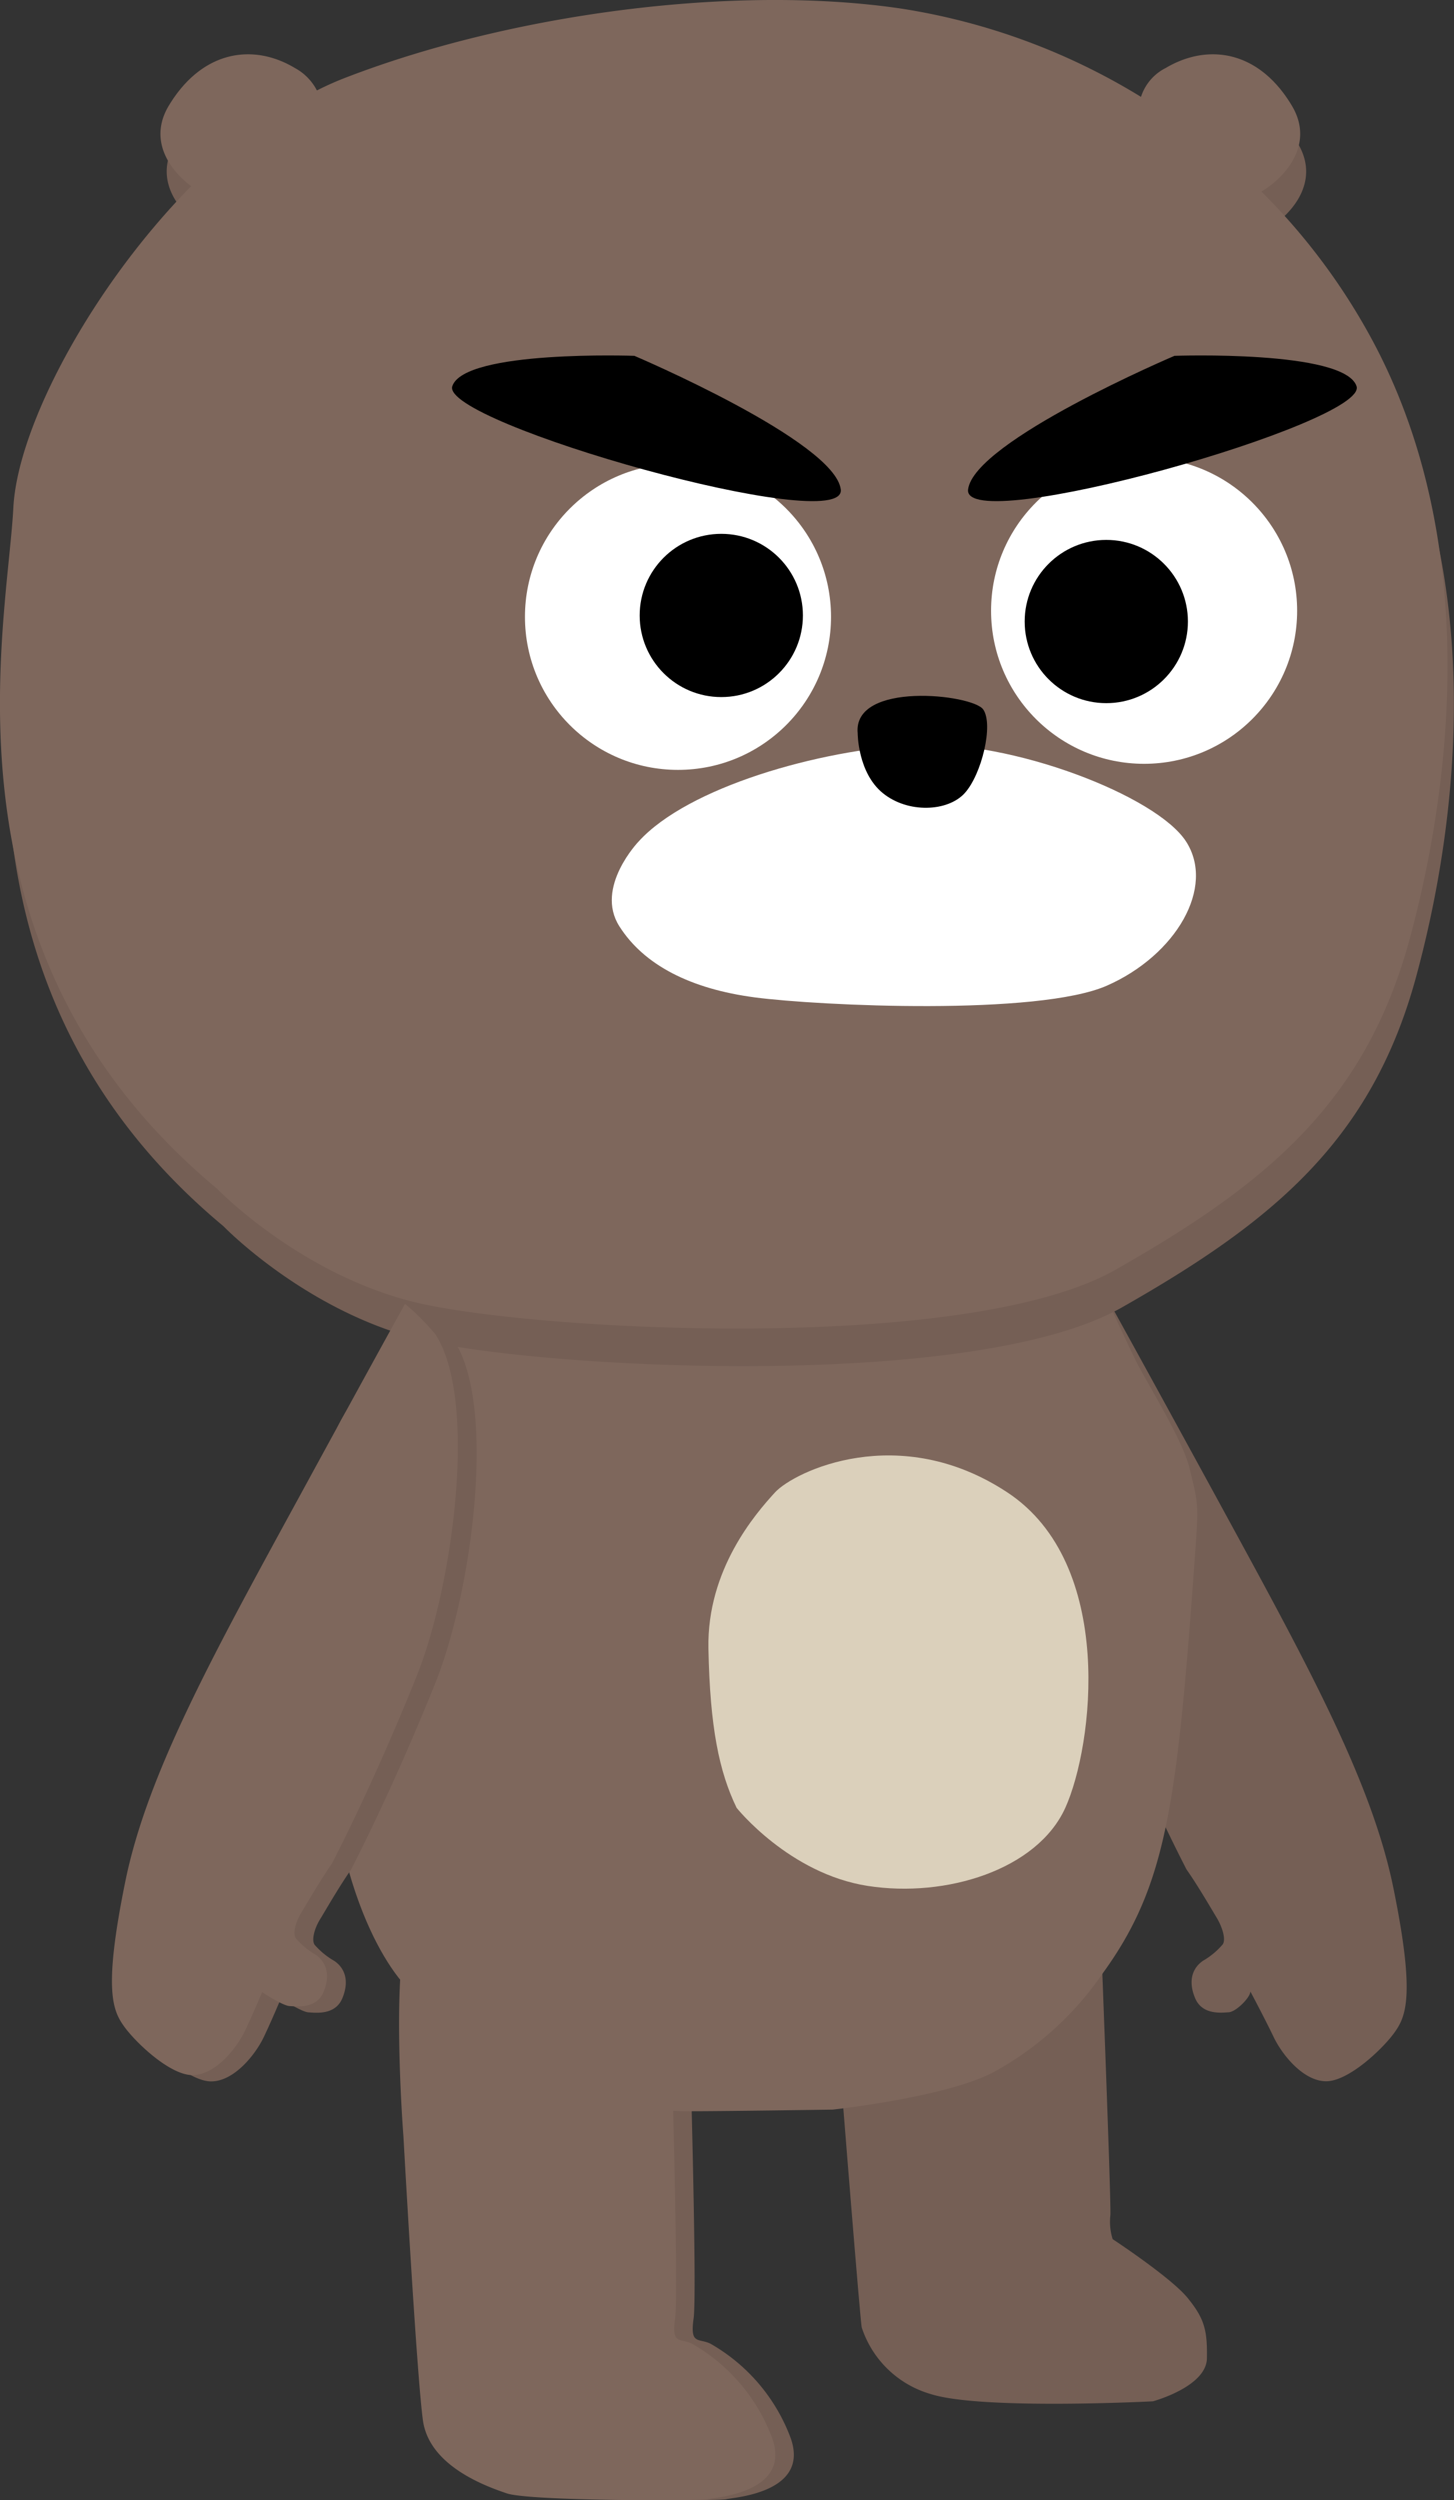 <svg xmlns="http://www.w3.org/2000/svg" viewBox="0 0 201.14 345.8"><rect x="0" y="0" width="201.14" height="345.8" fill="#333333" stroke="none"/><defs><style>.cls-1{fill:#755f55;}.cls-2{fill:#7e675c;}.cls-3{fill:#dbd0bb;}.cls-4{fill:#fff;}</style></defs><title>資產 13</title><g id="圖層_2" data-name="圖層 2"><g id="圖層_1-2" data-name="圖層 1"><path class="cls-1" d="M165.29,276.29c-1-2.47-.21-4.18,1.15-5.09a10.34,10.34,0,0,0,2.71-2.26c.44-.65,0-2.25-.8-3.62-.55-.89-2.64-4.52-4.21-6.73-4.11-8-8.45-17.76-11.77-26.08-5.05-12.62-8.41-38.09-2.53-47.11a33.45,33.45,0,0,1,4.21-4.21s4.2,7.58,14.3,26.08c12.25,22.47,21.35,38.9,24.4,53.85s1.74,17.79.17,20-6.37,6.81-9.52,6.76-6.05-3.69-7.22-6.14-3.21-6.28-3.21-6.28c0,.84-2,2.83-3,2.88S166.25,278.76,165.29,276.29Z"/><path class="cls-1" d="M153.92,309.72a8,8,0,0,1-.31-3.35c.1-2.46-1.52-43.88-1.52-43.88a5.6,5.6,0,0,0-3.94-4.32c-7.75-1.93-9.17-1.72-14.7.3-9,3.28-17.08,9.87-18.11,19.89,0,0,.62,4.19.62,4.24.05,1,3,38.08,3.25,39.34a14.17,14.17,0,0,0,9.56,9.21c7,2.23,30.72,1,30.72,1s7.4-2,7.47-5.94-.37-5.53-2.67-8.36S153.92,309.72,153.92,309.72Z"/><path class="cls-1" d="M59.56,264.63c6.45-12,19.3-9.82,24.4-9.67,10.93.32,10.73,14.3,11.44,22a2.9,2.9,0,0,0-.08.56c0,1.46,1.16,39.49.63,43.18s.7,2.67,2.35,3.49a25.1,25.1,0,0,1,10.94,12.68c3.2,8-7.93,8.57-8.77,8.82s-24.59.27-27.78-.8S62,341,61.11,334.81s-2.7-39.29-2.7-39.29S56.45,270.42,59.56,264.63Z"/><path class="cls-2" d="M152.51,273c9-12.38,10.36-23.67,12.88-59,.45-6.23.27-6.32-.84-10.93-1-4.12-6.18-12.23-7.57-15.15-4-8.31-5.73-12.62-5.73-12.62H59.73s-2,3.39-4.54,7.58c-3.42,5.7-4.25,7.32-5.89,10.09-.79,1.32-3,4.36-3.37,6.73-1.68,10.94-.63,21.1-.84,29.45C44.25,262,55.18,273.66,56,274.58c0,.05,13.37,11.29,20.24,14.34,5.27,2.34,16,3,17.76,3.09s21.2-.21,21.2-.21,16-1.73,22.45-5.29A43.6,43.6,0,0,0,152.51,273Z"/><path class="cls-1" d="M47.39,276.32c1-2.47.2-4.19-1.15-5.09A10.62,10.62,0,0,1,43.52,269c-.44-.65-.05-2.24.81-3.61.55-.89,2.64-4.53,4.2-6.73,4.11-8,8.45-17.76,11.78-26.08,5-12.62,8.41-38.09,2.52-47.11a32.88,32.88,0,0,0-4.2-4.21s-4.21,7.57-14.3,26.08C32.07,229.76,23,246.19,19.93,261.14s-1.75,17.79-.18,20,6.38,6.81,9.52,6.76,6.06-3.69,7.23-6.15,2.36-5.33,2.36-5.33,2.84,1.88,3.82,1.93S46.43,278.79,47.39,276.32Z"/><path class="cls-3" d="M101.9,250.06s7.26,9.11,18.14,10.8,23.46-2.26,27.33-10.8,7-33.71-8-43.62-29.51-2.91-32.17,0S97.79,217.08,98,228,99.48,245.06,101.9,250.06Z"/><path class="cls-1" d="M190.32,51.54a87.33,87.33,0,0,0-15-19.84c3.42-2.05,7.35-6.61,4.23-11.84-4.62-7.79-11.77-8.63-17.45-5.26a6.8,6.8,0,0,0-3.43,4A89.6,89.6,0,0,0,125.54,6.4C102.83,3,72,7,48.71,15.93c-1.33.51-2.66,1.12-4,1.78a7.45,7.45,0,0,0-3.09-3.11C36,11.23,28.82,12.07,24.19,19.86c-2.77,4.67.06,8.8,3.13,11.1-13.79,14-24,33.2-24.6,44.42C1.87,91.93-8.5,136.79,30.9,169.6c0,0,11.36,11.78,27.34,15.71s76.28,7.29,97-4.49,34.49-23,40.66-45.71S205.46,79,190.32,51.54Z"/><path class="cls-2" d="M189.45,46.34A87.36,87.36,0,0,0,174.5,26.5c3.42-2.05,7.34-6.61,4.23-11.85C174.1,6.87,167,6,161.27,9.4a6.8,6.8,0,0,0-3.43,4A89.7,89.7,0,0,0,124.68,1.19C102-2.17,71.11,1.76,47.84,10.73a42.06,42.06,0,0,0-4,1.78A7.39,7.39,0,0,0,40.78,9.4C35.11,6,28,6.87,23.33,14.65c-2.78,4.68.05,8.81,3.12,11.1-13.79,14-24,33.21-24.6,44.43C1,86.72-9.37,131.59,30,164.4c0,0,11.36,11.78,27.34,15.71s76.28,7.29,97-4.49,34.49-23,40.66-45.71S204.6,73.82,189.45,46.34Z"/><path class="cls-4" d="M88.35,116.39s-6.09,6.33-2.68,11.72,9.88,8.68,18.75,9.85,39.2,2.58,48.74-1.64,15-13.6,10.91-19.93-24.2-14.07-37.5-13.37S95.17,108.88,88.35,116.39Z"/><path d="M118.65,101.45s0,5.42,3.47,8.25,9,2.59,11.34,0,4-9.45,2.56-11.56S117.92,94.16,118.65,101.45Z"/><circle class="cls-4" cx="93.79" cy="85.32" r="21.17"/><circle class="cls-4" cx="158.27" cy="84.48" r="21.17"/><circle cx="99.78" cy="85.13" r="11.29"/><circle cx="153.04" cy="85.97" r="11.29"/><path d="M162.47,49.22S134.76,61,133.92,67.7s55.42-9.24,53.74-14.28S162.47,49.22,162.47,49.22Z"/><path d="M87.76,49.22S115.47,61,116.31,67.7,60.89,58.46,62.57,53.42,87.76,49.22,87.76,49.22Z"/><path class="cls-2" d="M44.79,275.45c1-2.47.2-4.18-1.15-5.09a10.43,10.43,0,0,1-2.72-2.26c-.44-.66-.05-2.25.81-3.62.55-.89,2.64-4.52,4.2-6.73,4.11-8,8.45-17.76,11.78-26.08,5-12.62,8.4-38.09,2.52-47.11a32.88,32.88,0,0,0-4.2-4.21s-4.21,7.57-14.3,26.08c-12.26,22.46-21.36,38.9-24.4,53.84s-1.75,17.79-.18,20,6.38,6.81,9.52,6.76,6.06-3.69,7.23-6.15,2.36-5.33,2.36-5.33,2.84,1.89,3.81,1.93S43.83,277.92,44.79,275.45Z"/><path class="cls-2" d="M57,264.63c6.45-12,19.3-9.82,24.4-9.67,10.93.32,10.73,14.3,11.44,22a2.9,2.9,0,0,0-.08.56c0,1.46,1.16,39.49.63,43.18s.7,2.67,2.35,3.49a25.1,25.1,0,0,1,10.94,12.68c3.2,8-7.93,8.57-8.77,8.82s-24.59.27-27.78-.8S59.38,341,58.51,334.81s-2.7-39.29-2.7-39.29S53.85,270.42,57,264.63Z"/></g></g></svg>